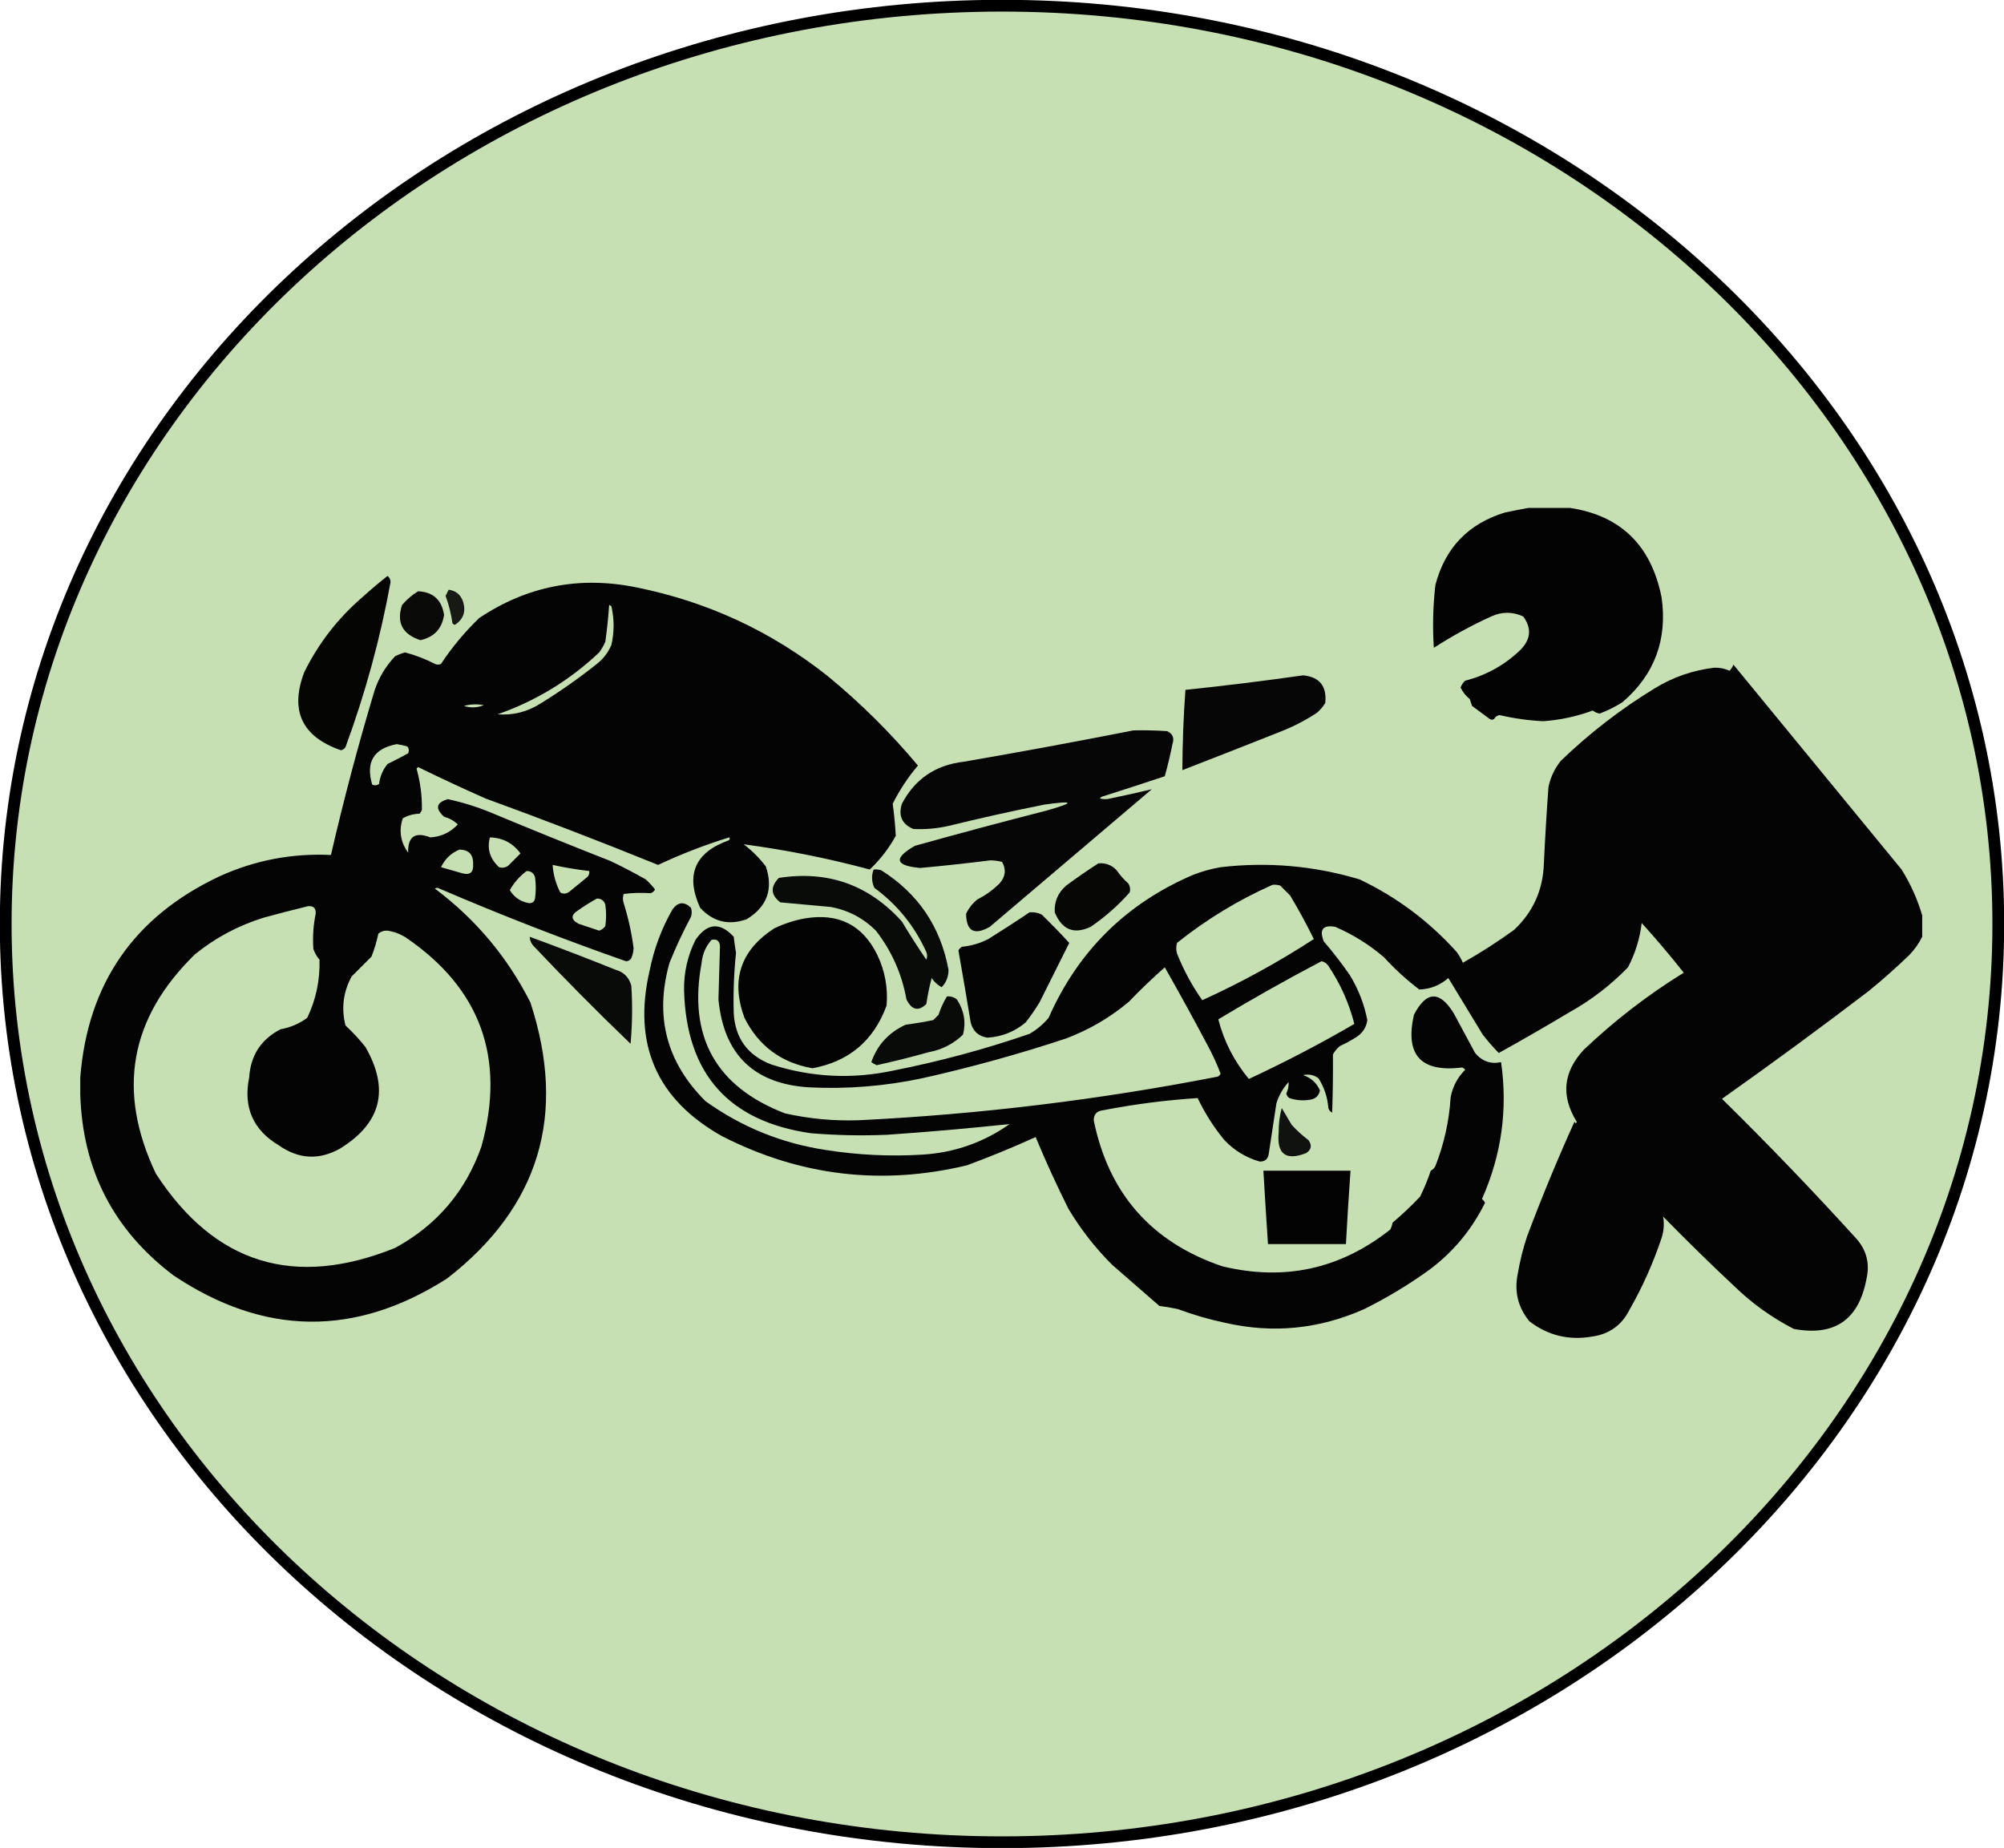 <svg width="1756" height="1619" xmlns="http://www.w3.org/2000/svg" xmlns:xlink="http://www.w3.org/1999/xlink" xml:space="preserve" overflow="hidden"><defs><clipPath id="clip0"><rect x="1322" y="418" width="1756" height="1619"/></clipPath><clipPath id="clip1"><rect x="1392" y="863" width="1616" height="729"/></clipPath><clipPath id="clip2"><rect x="1392" y="863" width="1616" height="729"/></clipPath><clipPath id="clip3"><rect x="1392" y="863" width="1616" height="729"/></clipPath></defs><g clip-path="url(#clip0)" transform="translate(-1322 -418)"><path d="M1327 1227.5C1327 783.187 1717.86 423 2200 423 2682.14 423 3073 783.187 3073 1227.5 3073 1671.81 2682.14 2032 2200 2032 1717.86 2032 1327 1671.81 1327 1227.5Z" stroke="#000000" stroke-width="10.312" stroke-miterlimit="8" fill="#C6E0B4" fill-rule="evenodd"/><g clip-path="url(#clip1)"><g clip-path="url(#clip2)"><g clip-path="url(#clip3)"><path d="M1271.78-0.67C1281.15-0.67 1290.53-0.67 1299.91-0.67 1347.21 4.886 1375.57 31.228 1384.96 78.356 1390.2 115.382 1378.81 145.966 1350.8 170.106 1344.47 174.165 1337.78 177.513 1330.71 180.152 1328.45 179.804 1326.44 178.91 1324.69 177.473 1310.62 182.682 1296.11 185.808 1281.15 186.849 1268.29 186.195 1255.56 184.41 1242.98 181.491 1240.83 181.852 1239.27 182.969 1238.29 184.84 1236.95 185.733 1235.61 185.733 1234.27 184.84 1228.48 180.641 1223.35 176.846 1218.87 173.455 1218.2 171.446 1217.53 169.437 1216.86 167.427 1213.45 164.686 1210.77 161.337 1208.83 157.382 1209.67 155.027 1211.01 153.018 1212.84 151.354 1231.68 146.518 1247.98 137.365 1261.73 123.896 1270.45 114.743 1271.12 105.143 1263.74 95.099 1254.44 90.784 1245.06 90.784 1235.61 95.099 1218.16 103.041 1201.42 112.194 1185.39 122.557 1184.2 104.196 1184.65 85.89 1186.73 67.641 1195.19 35.066 1215.51 13.858 1247.67 4.018 1255.86 2.286 1263.9 0.723 1271.78-0.67Z" fill="#000000" fill-rule="evenodd" fill-opacity="0.987" transform="matrix(1 0 0 1 1393 863)"/><path d="M268.554 59.604C270.225 60.721 271.119 62.507 271.232 64.962 262.237 114.338 249.066 162.556 231.72 209.619 230.73 211.058 229.39 211.951 227.701 212.298 193.541 200.42 182.825 177.65 195.555 143.988 208.138 118.439 225.326 96.338 247.123 77.686 254.129 71.337 261.272 65.31 268.554 59.604Z" fill="#000000" fill-rule="evenodd" fill-opacity="0.975" transform="matrix(1 0 0 1 1393 863)"/><path d="M-0.67 513.667C-0.67 508.756-0.67 503.845-0.67 498.934 5.831 416.734 46.46 358.021 121.217 322.8 152.287 308.672 184.879 302.421 218.995 304.048 230.142 255.668 242.866 207.672 257.168 160.061 260.989 148.615 267.016 138.57 275.251 129.924 278.047 128.545 280.95 127.428 283.957 126.575 293.021 128.986 301.727 132.335 310.076 136.621 311.861 137.514 313.648 137.514 315.433 136.621 325.081 122.053 336.242 108.659 348.919 96.438 390.999 68.362 436.986 59.432 486.879 69.65 549.094 82.235 604.903 108.131 654.306 147.336 683.081 170.976 709.422 197.094 733.332 225.692 724.618 235.98 717.251 247.142 711.232 259.178 712.524 268.484 713.418 277.86 713.91 287.305 707.858 298.275 700.267 308.097 691.14 316.773 654.755 306.995 617.921 299.628 580.638 294.672 588.005 300.254 594.478 306.727 600.06 314.094 606.756 333.961 601.174 349.365 583.317 360.304 567.468 365.975 553.85 362.626 542.465 350.258 529.454 321.649 537.713 302.006 567.244 291.324 568.612 290.651 568.835 289.759 567.914 288.645 546.626 295.221 525.865 303.258 505.631 312.754 455.532 292.409 405.081 272.987 354.276 254.49 334.47 245.703 314.825 236.551 295.342 227.032 294.896 227.478 294.449 227.925 294.003 228.371 297.318 240.223 298.881 252.278 298.69 264.535 298.19 265.762 297.52 266.879 296.681 267.884 291.411 267.996 286.499 269.336 281.948 271.902 278.346 282.6 279.909 292.646 286.636 302.039 286.266 287.916 292.739 283.452 306.057 288.645 315.666 288.053 323.703 284.257 330.167 277.26 326.735 274.028 322.717 271.795 318.112 270.563 310.078 263.195 311.194 258.061 321.461 255.159 334.075 257.876 346.352 261.672 358.295 266.544 393.414 281.202 428.685 295.489 464.109 309.406 474.588 314.422 484.858 319.78 494.915 325.479 497.841 328.179 500.52 331.082 502.952 334.185 502.162 335.925 500.822 337.041 498.934 337.534 491.034 336.98 483.221 337.204 475.494 338.203 474.6 340.882 474.6 343.561 475.494 346.24 479.559 359.153 482.461 372.324 484.2 385.753 484.025 388.77 483.355 391.672 482.191 394.459 481.114 396.206 479.551 397.099 477.503 397.138 422.293 377.791 367.825 356.584 314.094 333.515 312.754 332.622 311.415 332.622 310.076 333.515 345.805 360.306 373.709 393.568 393.789 433.302 425.946 531.794 401.613 612.381 320.791 675.067 240.383 726.415 160.464 725.522 81.035 672.388 28.482 632.695 1.247 579.788-0.67 513.667ZM462.769 85.053C463.596 85.201 464.265 85.648 464.778 86.392 467.298 97.567 467.298 108.729 464.778 119.878 462.001 126.541 457.759 132.122 452.054 136.621 436.238 149.218 419.719 160.827 402.495 171.446 390.958 178.72 378.457 181.845 364.992 180.822 398.564 169.061 428.254 150.979 454.063 126.575 456.187 123.668 457.974 120.543 459.421 117.199 460.921 106.52 462.038 95.804 462.769 85.053ZM335.525 173.455C341.078 171.918 346.883 171.695 352.937 172.785 347.184 175.148 341.379 175.372 335.525 173.455ZM276.59 206.94C279.743 207.393 282.868 208.063 285.966 208.949 287.378 210.809 287.6 212.818 286.636 214.977 280.691 218.226 274.664 221.351 268.554 224.353 264.428 229.4 261.972 235.205 261.187 241.765 259.328 243.177 257.319 243.399 255.159 242.435 249.275 222.661 256.418 210.829 276.59 206.94ZM358.295 288.645C369.539 288.957 378.469 293.645 385.083 302.709 381.626 306.258 378.054 309.829 374.368 313.424 371.87 315.167 369.191 315.614 366.331 314.764 358.272 307.353 355.593 298.646 358.295 288.645ZM331.506 299.36C339.828 299.424 343.846 303.665 343.561 312.085 344.043 319.201 340.918 321.88 334.185 320.121 327.839 318.33 321.588 316.544 315.433 314.764 318.92 307.477 324.277 302.343 331.506 299.36ZM413.211 312.754C423.822 315.054 434.537 316.841 445.357 318.112 445.629 320.644 444.737 322.653 442.678 324.139 437.766 328.158 432.856 332.176 427.944 336.194 425.333 338.198 422.654 338.422 419.908 336.864 416.032 329.256 413.799 321.22 413.211 312.754ZM390.441 318.112C394.18 318.048 396.636 319.833 397.808 323.47 398.701 329.721 398.701 335.971 397.808 342.222 397.166 345.096 395.38 346.435 392.45 346.24 385.114 344.923 379.532 341.129 375.707 334.855 379.48 328.186 384.392 322.604 390.441 318.112ZM452.054 342.222C455.794 342.157 458.249 343.943 459.421 347.579 460.314 353.83 460.314 360.08 459.421 366.331 458.093 368.259 456.308 369.598 454.063 370.349 448.072 368.352 442.045 366.343 435.981 364.322 429.004 360.584 429.004 356.565 435.981 352.267 441.214 348.572 446.572 345.223 452.054 342.222ZM198.904 348.919C203.771 348.458 206.003 350.691 205.601 355.616 203.523 365.81 202.854 376.078 203.592 386.422 204.799 389.866 206.584 392.991 208.949 395.798 209.493 413.614 205.922 430.58 198.234 446.696 191.29 451.846 183.478 455.195 174.794 456.742 157.777 465.522 148.623 479.586 147.336 498.934 142.019 525.119 150.725 544.987 173.455 558.538 190.84 570.638 208.699 571.531 227.032 561.217 263.158 538.958 270.525 509.267 249.132 472.145 243.745 465.421 237.94 459.172 231.72 453.393 227.956 438.433 229.741 424.147 237.077 410.532 242.881 404.728 248.686 398.923 254.49 393.12 257.065 386.617 259.074 379.92 260.517 373.028 262.783 371.061 265.462 370.169 268.554 370.349 274.3 371.209 279.657 373.218 284.627 376.377 350.109 420.986 372.21 481.93 350.928 559.208 337.148 598.585 311.923 628.276 275.251 648.279 186.84 683.97 116.967 662.317 65.632 583.317 31.159 511.021 42.544 446.952 99.787 391.11 117.707 376.566 137.798 365.85 160.061 358.964 173.12 355.365 186.068 352.017 198.904 348.919Z" fill="#000000" fill-rule="evenodd" fill-opacity="0.984" transform="matrix(1 0 0 1 1393 863)"/><path d="M322.13 71.659C328.566 72.506 332.808 76.078 334.855 82.374 337.41 91.012 334.955 97.709 327.488 102.466 326.703 102.185 326.033 101.739 325.479 101.126 324.308 92.872 322.299 84.836 319.451 77.017 320.362 75.195 321.256 73.409 322.13 71.659Z" fill="#000000" fill-rule="evenodd" fill-opacity="0.883" transform="matrix(1 0 0 1 1393 863)"/><path d="M295.342 72.998C308.525 73.625 316.114 80.546 318.112 93.759 316.269 105.872 309.35 113.239 297.351 115.86 281.582 110.657 276.224 100.389 281.278 85.053 285.434 80.213 290.122 76.194 295.342 72.998Z" fill="#000000" fill-rule="evenodd" fill-opacity="0.948" transform="matrix(1 0 0 1 1393 863)"/><path d="M1613.33 356.955C1613.33 363.206 1613.33 369.456 1613.33 375.707 1610.44 381.538 1606.63 386.895 1601.95 391.78 1590.51 402.77 1578.68 413.262 1566.45 423.256 1524.15 455.508 1481.29 486.985 1437.87 517.686 1478.16 557.299 1517.21 597.927 1555.07 639.573 1564.52 649.866 1567.64 661.921 1564.44 675.737 1557.64 711.391 1536.43 725.901 1500.82 719.268 1481.55 709.363 1464.13 696.862 1448.58 681.764 1427.42 661.936 1406.66 641.621 1386.3 620.821 1387.42 627.068 1386.97 633.319 1384.96 639.573 1377.65 661.498 1368.27 682.482 1356.83 702.525 1349.99 716.072 1339.04 723.885 1324.02 725.965 1303.62 729.483 1285.32 725.017 1269.1 712.571 1259 700.247 1255.66 686.183 1259.05 670.379 1260.89 659.454 1263.57 648.738 1267.09 638.233 1279.82 604.288 1293.66 570.803 1308.61 537.777 1309.49 539.379 1310.16 539.379 1310.62 537.777 1296.64 515.28 1298.65 494.295 1316.65 474.824 1343.6 449.197 1372.84 426.651 1404.38 407.183 1392.61 392.28 1380.33 377.77 1367.55 363.652 1365.87 377.426 1361.85 390.374 1355.49 402.495 1340.21 418.232 1323.02 431.404 1303.92 442.008 1283.61 454.178 1263.07 466.009 1242.31 477.503 1237.32 472.451 1232.63 467.093 1228.25 461.43 1218.2 444.911 1208.16 428.39 1198.11 411.871 1190.73 418.251 1182.24 421.6 1172.66 421.917 1161.59 413.53 1151.32 404.154 1141.85 393.789 1128.97 382.698 1114.68 373.768 1098.99 367.001 1088.2 365.106 1084.85 369.348 1088.95 379.725 1097.05 389.166 1104.64 398.988 1111.72 409.193 1119.23 421.472 1124.37 434.644 1127.12 448.705 1126.26 454.951 1123.13 459.863 1117.75 463.439 1113.05 466.458 1108.14 469.137 1103.01 471.476 1100.5 473.542 1098.49 475.997 1096.98 478.842 1097.12 495.832 1096.9 512.798 1096.31 529.74 1094.57 528.95 1093.46 527.611 1092.97 525.722 1092.21 516.204 1089.31 507.498 1084.26 499.603 1080.18 496.691 1075.71 495.798 1070.87 496.925 1077.8 499.258 1082.71 503.722 1085.6 510.319 1084.69 514.802 1082.01 517.481 1077.56 518.355 1071.15 519.533 1064.9 519.085 1058.81 517.016 1057.37 516.026 1056.48 514.687 1056.13 512.998 1057.68 509.733 1058.35 506.385 1058.14 502.952 1053.2 508.373 1049.62 514.624 1047.43 521.704 1045.19 536.437 1042.96 551.171 1040.73 565.905 1039.98 570.591 1037.3 572.824 1032.69 572.602 1020.75 569.158 1010.49 562.907 1001.89 553.85 992.567 542.592 984.754 530.314 978.446 517.016 950.58 518.823 922.899 522.395 895.402 527.731 890.141 528.303 887.462 531.206 887.365 536.437 900.437 600.626 937.94 643.264 999.876 664.352 1054.33 677.573 1103.44 666.858 1147.21 632.206 1148.19 630.332 1148.86 628.323 1149.22 626.179 1157.7 619.041 1165.73 611.452 1173.33 603.408 1176.98 596.035 1180.1 588.444 1182.71 580.638 1184.49 579.745 1185.83 578.405 1186.73 576.62 1194.36 557.248 1198.82 537.157 1200.12 516.346 1201.91 506.953 1206.16 498.916 1212.84 492.237 1212.14 491.31 1211.25 490.64 1210.17 490.227 1174.01 494.705 1159.94 479.302 1167.97 444.017 1178.84 423.137 1190.45 422.691 1202.8 442.678 1209.05 454.287 1215.3 465.894 1221.55 477.503 1227.64 484.805 1235.23 487.484 1244.32 485.539 1250.26 527.025 1244.68 566.984 1227.58 605.417 1228.73 606.34 1229.62 607.456 1230.26 608.766 1218.74 632.097 1202.67 651.519 1182.04 667.031 1163.92 680.193 1144.72 691.802 1124.44 701.856 1084.96 719.469 1044.34 723.487 1002.56 713.91 988.396 710.929 974.556 706.911 961.033 701.856 955.717 700.713 950.359 699.821 944.96 699.177 931.12 687.122 917.279 675.067 903.438 663.013 888.669 648.251 875.944 631.954 865.265 614.124 854.91 593.418 845.31 572.434 836.467 551.171 816.681 560.171 796.59 568.431 776.193 575.95 701.59 593.805 630.155 585.322 561.886 550.501 504.408 518.343 483.201 469.902 498.264 405.174 502.065 386.172 508.762 368.314 518.355 351.598 523.201 345.089 528.559 344.642 534.428 350.258 535.322 352.937 535.322 355.616 534.428 358.295 527.467 371.326 521.216 384.72 515.676 398.477 502.408 445.196 512.9 485.602 547.153 519.695 578.814 542.431 614.086 556.718 652.967 562.556 680.934 566.951 709.062 568.29 737.35 566.574 765.42 564.809 790.869 555.88 813.697 539.786 778.089 543.566 742.37 546.691 706.544 549.162 684.194 550.118 661.87 549.671 639.573 547.822 567.428 537.502 530.371 495.757 528.401 422.587 528.167 407.008 531.515 392.274 538.447 378.386 548.713 363.548 559.875 362.656 571.932 375.707 572.437 380.421 573.107 385.108 573.941 389.771 572.098 407.366 571.428 425 571.932 442.678 573.223 464.679 584.162 479.635 604.748 487.549 639.926 498.881 675.645 500.667 711.901 492.906 752.401 484.902 792.138 474.187 831.11 460.76 837.475 457.08 843.056 452.392 847.852 446.696 873.639 388.318 915.831 346.572 974.427 321.461 982.239 318.411 990.275 316.178 998.537 314.764 1039.92 309.927 1080.54 313.499 1120.42 325.479 1152.92 340.965 1181.27 362.174 1205.48 389.101 1207.6 392.008 1209.39 395.134 1210.83 398.477 1226.36 389.713 1241.32 380.114 1255.71 369.68 1272.41 353.987 1281.11 334.565 1281.82 311.415 1282.87 289.061 1284.21 266.739 1285.84 244.444 1287.64 235.97 1291.21 228.379 1296.56 221.674 1321.72 197.392 1349.18 176.185 1378.93 158.051 1395.06 148.196 1412.47 142.169 1431.17 139.969 1435.86 139.837 1440.32 140.73 1444.56 142.648 1446.01 141.088 1447.14 139.302 1447.91 137.29 1497.03 197.118 1546.13 256.945 1595.25 316.773 1603.15 329.44 1609.18 342.834 1613.33 356.955ZM1044.08 330.167C1046.35 329.953 1048.59 330.175 1050.77 330.837 1053.68 333.739 1056.58 336.64 1059.48 339.543 1066.91 351.946 1073.83 364.67 1080.24 377.716 1048.91 398.066 1016.32 415.924 982.464 431.293 973.526 418.552 966.159 404.935 960.364 390.441 959.47 387.316 959.47 384.19 960.364 381.065 986.056 360.517 1013.96 343.55 1044.08 330.167ZM552.51 378.386C557.011 377.435 559.466 379.222 559.877 383.744 559.431 399.371 558.984 414.996 558.538 430.623 563.196 479.037 589.761 504.709 638.233 507.64 671.613 509.249 704.651 506.57 737.35 499.603 779.904 490.081 821.873 478.473 863.256 464.778 883.456 457.14 901.76 446.424 918.172 432.632 928.258 422.098 938.751 412.052 949.648 402.495 962.489 425.051 974.991 447.821 987.152 470.806 991.497 478.825 995.292 487.085 998.537 495.585 997.995 496.851 997.101 497.744 995.858 498.264 892.049 518.524 787.351 531.249 681.764 536.437 659.839 537.214 638.185 535.205 616.803 530.41 556.076 506.985 531.744 463.006 543.804 398.477 544.546 390.751 547.449 384.054 552.51 378.386ZM1086.94 397.138C1089.44 397.619 1091.45 398.958 1092.97 401.156 1103.54 416.925 1111.12 433.891 1115.74 452.054 1085.73 469.513 1054.92 485.586 1023.32 500.273 1010.45 484.801 1001.52 467.389 996.528 448.036 1026.21 430.185 1056.34 413.219 1086.94 397.138Z" fill="#000000" fill-rule="evenodd" fill-opacity="0.981" transform="matrix(1 0 0 1 1393 863)"/><path d="M1070.87 146.666C1085.21 148.055 1091.69 156.092 1090.29 170.776 1088.33 174.071 1085.88 176.973 1082.92 179.482 1073.24 185.885 1062.97 191.242 1052.11 195.555 1023.08 207.092 994.054 218.477 965.052 229.71 965.139 206.159 966.031 182.72 967.73 159.391 1002.38 155.766 1036.76 151.524 1070.87 146.666Z" fill="#000000" fill-rule="evenodd" fill-opacity="0.972" transform="matrix(1 0 0 1 1393 863)"/><path d="M922.19 194.885C932.023 194.663 941.845 194.885 951.657 195.555 956.631 197.82 958.192 201.616 956.345 206.94 954.453 216.402 952.221 225.778 949.648 235.068 931.251 241.181 912.723 247.209 894.062 253.15 893.616 253.596 893.169 254.044 892.723 254.49 895.848 255.383 898.974 255.383 902.099 254.49 914.312 251.992 926.366 249.313 938.263 246.453 890.938 286.636 843.61 326.818 796.285 367.001 782.734 374.711 775.813 370.915 775.524 355.616 777.852 350.605 781.2 346.363 785.569 342.891 792.793 339.24 799.266 334.552 804.991 328.827 810.14 322.949 810.809 316.698 807 310.076 803.728 309.256 800.379 308.81 796.954 308.736 776.455 311.298 755.916 313.531 735.341 315.433 713.237 313.435 711.674 306.961 730.653 296.012 768.934 285.326 807.33 275.056 845.843 265.205 871.066 258.027 870.619 256.242 844.504 259.847 816.234 265.464 788.106 271.715 760.12 278.599 749.945 280.884 739.676 281.776 729.314 281.278 719.35 277.07 716.001 269.703 719.268 259.178 730.727 237.463 748.809 225.186 773.515 222.344 823.385 213.75 872.944 204.598 922.19 194.885Z" fill="#000000" fill-rule="evenodd" fill-opacity="0.972" transform="matrix(1 0 0 1 1393 863)"/><path d="M891.383 311.415C897.738 310.799 903.095 312.808 907.457 317.442 910.307 321.635 913.655 325.429 917.502 328.827 919.245 331.325 919.692 334.004 918.842 336.864 908.717 348.327 897.332 358.372 884.686 367.001 870.006 373.853 859.515 369.611 853.21 354.276 852.69 344.923 856.039 337.11 863.256 330.837 872.502 324.023 881.878 317.55 891.383 311.415Z" fill="#000000" fill-rule="evenodd" fill-opacity="0.961" transform="matrix(1 0 0 1 1393 863)"/><path d="M694.489 316.773C696.765 316.558 698.997 316.781 701.186 317.442 733.474 337.792 753.119 366.813 760.12 404.505 760.194 410.545 758.185 415.679 754.093 419.908 750.533 417.91 747.632 415.231 745.387 411.871 743.384 419.316 741.823 426.906 740.699 434.642 733.75 441.298 727.946 439.959 723.286 430.623 719.256 408.232 710.328 388.141 696.498 370.349 685.521 359.39 672.351 352.47 656.985 349.588 642.242 348.289 627.509 346.95 612.784 345.57 604.308 339.114 603.862 331.971 611.445 324.139 654.337 317.452 690.279 330.176 719.268 362.313 726.078 373.702 733.221 384.863 740.699 395.798 741.592 393.566 741.592 391.334 740.699 389.101 730.434 366.338 715.254 347.586 695.159 332.846 692.716 327.587 692.493 322.229 694.489 316.773Z" fill="#000000" fill-rule="evenodd" fill-opacity="0.952" transform="matrix(1 0 0 1 1393 863)"/><path d="M831.11 354.276C834.887 353.939 838.458 354.609 841.825 356.286 850.105 364.341 858.142 372.601 865.935 381.065 857.228 398.477 848.522 415.89 839.816 433.302 836.128 439.34 832.11 445.144 827.761 450.715 818.175 458.818 807.013 463.284 794.276 464.109 786.412 462.943 781.5 458.479 779.542 450.715 776.1 429.611 772.527 408.626 768.827 387.762 769.496 386.199 770.612 385.083 772.175 384.413 780.205 383.634 787.795 381.402 794.945 377.716 807.234 370.087 819.289 362.273 831.11 354.276Z" fill="#000000" fill-rule="evenodd" fill-opacity="0.978" transform="matrix(1 0 0 1 1393 863)"/><path d="M634.215 359.634C663.747 354.642 684.954 365.357 697.837 391.78 704.485 405.817 707.164 420.551 705.874 435.981 694.588 466.698 672.935 485.002 640.912 490.897 613.609 486.137 593.742 471.403 581.308 446.696 569.173 413.602 577.879 387.483 607.427 368.34 616.122 364.176 625.051 361.274 634.215 359.634Z" fill="#000000" fill-rule="evenodd" fill-opacity="0.985" transform="matrix(1 0 0 1 1393 863)"/><path d="M393.12 375.707C418.232 384.898 443.234 394.498 468.127 404.505 475.529 406.549 480.217 411.237 482.191 418.569 483.307 435.552 483.083 452.517 481.521 469.466 452.481 441.542 424.13 412.968 396.468 383.744 394.38 381.444 393.264 378.765 393.12 375.707Z" fill="#000000" fill-rule="evenodd" fill-opacity="0.953" transform="matrix(1 0 0 1 1393 863)"/><path d="M758.781 427.944C762.044 427.699 764.946 428.593 767.487 430.623 773.8 440.216 775.585 450.484 772.845 461.43 764.412 469.553 754.366 474.688 742.708 476.833 727.61 481.054 712.43 484.85 697.168 488.218 695.496 487.495 693.933 486.602 692.48 485.539 697.728 470.458 707.773 459.52 722.617 452.724 730.722 451.675 738.758 450.336 746.726 448.705 748.289 447.142 749.851 445.581 751.414 444.017 753.24 438.291 755.696 432.934 758.781 427.944Z" fill="#000000" fill-rule="evenodd" fill-opacity="0.951" transform="matrix(1 0 0 1 1393 863)"/><path d="M1052.11 525.722C1054.96 530.505 1057.87 535.417 1060.82 540.456 1065.33 545.416 1070.24 549.88 1075.55 553.85 1078.8 558.38 1078.13 562.174 1073.54 565.235 1055.7 572.162 1047.66 566.135 1049.43 547.153 1049.34 539.822 1050.23 532.679 1052.11 525.722Z" fill="#000000" fill-rule="evenodd" fill-opacity="0.915" transform="matrix(1 0 0 1 1393 863)"/><path d="M1036.04 580.638C1061.49 580.638 1086.94 580.638 1112.39 580.638 1110.85 602.052 1109.51 623.482 1108.37 644.93 1085.6 644.93 1062.83 644.93 1040.06 644.93 1038.62 623.512 1037.28 602.081 1036.04 580.638Z" fill="#000000" fill-rule="evenodd" fill-opacity="0.986" transform="matrix(1 0 0 1 1393 863)"/></g></g></g></g></svg>